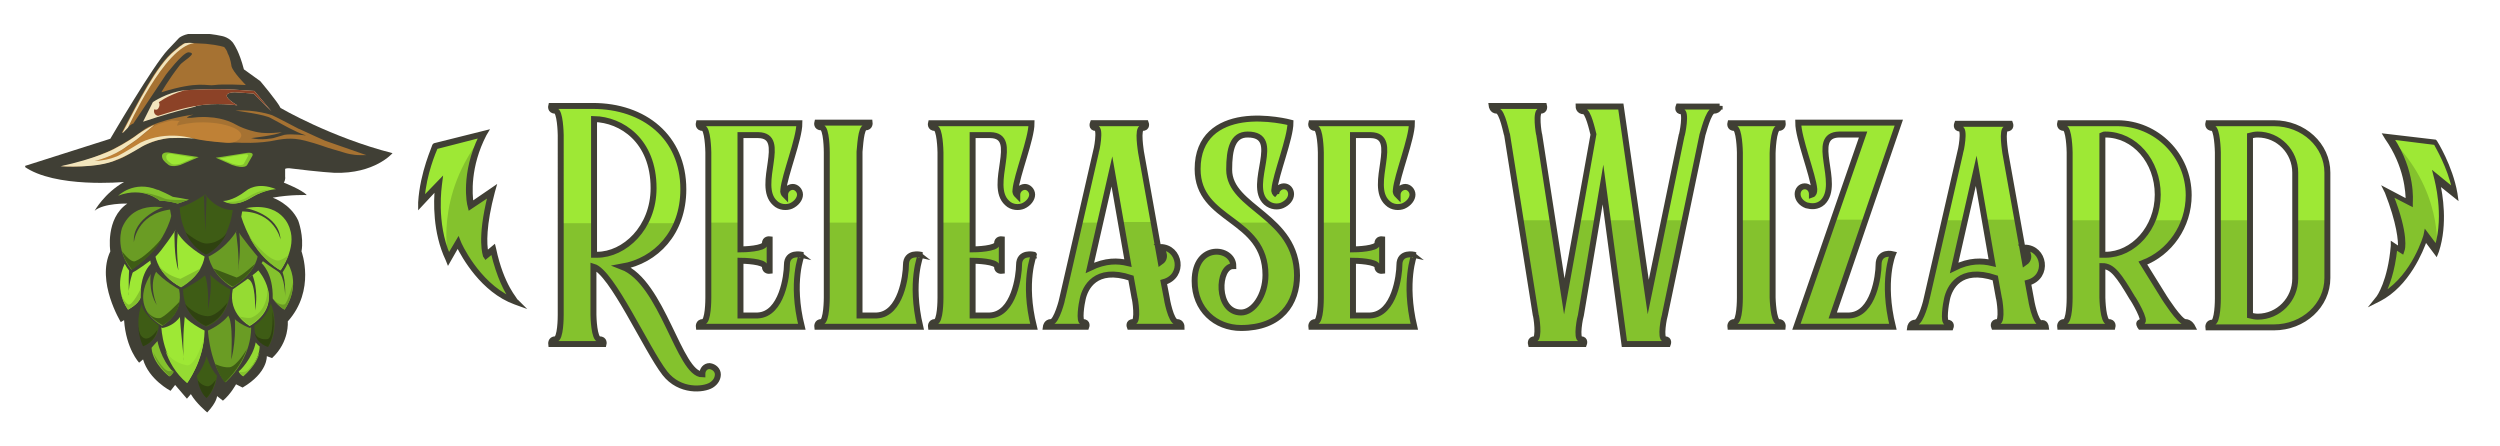 <?xml version="1.0" encoding="utf-8"?>
<!-- Generator: Adobe Illustrator 25.1.0, SVG Export Plug-In . SVG Version: 6.00 Build 0)  -->
<svg version="1.1" id="Layer_1" xmlns="http://www.w3.org/2000/svg" xmlns:xlink="http://www.w3.org/1999/xlink" x="0px" y="0px"
	 viewBox="0 0 420 75" style="enable-background:new 0 0 420 75;" xml:space="preserve">
<style type="text/css">
	.st0{fill:#403F35;}
	.st1{fill:#84C22D;}
	.st2{fill:#95DB33;}
	.st3{fill:#6A9C24;}
	.st4{fill:#BF8136;}
	.st5{fill:#3E5C15;}
	.st6{fill:#9EE835;}
	.st7{fill:#2F4210;}
	.st8{fill:#A67232;}
	.st9{fill:#F2E5BD;}
	.st10{fill:#8C4227;}
	.st11{fill:#403F35;stroke:#403F35;stroke-width:0.5;stroke-miterlimit:10;}
	.st12{fill:none;stroke:#403F35;stroke-miterlimit:10;}
</style>
<symbol  id="rw-logo" viewBox="-28.1 -29 56.1 57.9">
	<path class="st0" d="M-15.1,12.9c0,0,6.6,11.3,8.8,13.6l1.7,1.8c0,0,0.8,0.7,2.4,0.7c0,0,1.8,0.1,4.1-0.4c0,0,1.3-0.2,1.9-1.3
		c0,0,0.8-1.1,1.5-3.8l2.5-1.8c0,0,2.7-3.2,3.1-4.1c0,0,7.7-4.5,17.1-6.9c0,0-2.7-3.2-8.9-3c0,0-2.1,0.1-6.9,0.7c0,0-0.5,0-0.6-0.1
		l0-1.2c0,0,0.1-0.4-0.2-0.9c0,0,2.8-1.1,3.5-1.9c0,0-2.5,0.1-5.2-0.4c0,0,2.7-0.9,3.9-3.5c0,0,0.9-2.4,0.5-4.7
		c0,0,2.2-5.9-2.1-10.7c0,0,0.3-3.1-2.4-5.6l-0.8,0.3c0,0,0.2-2.5-3.7-4.8l-1,0.5c0,0-0.8-1.5-2-2.5l-0.9,0.7c0,0,0-0.9-1.5-2.5
		c0,0-1.7,1.4-2.5,2.8l-0.6-0.7c0,0-1.1,1.3-1.8,2.1l-0.7-0.9c0,0-3.3,1.7-4.2,4.8l-0.6-0.5c0,0-2,2.1-2.3,6.5l-0.5-0.3
		c0,0-3.8,6.2-1.6,10.8c0,0-0.8,5,2.6,7.3c0,0-3.6,0.1-5-1.1c0,0,1.5,2.7,4.5,4.4c0,0-10.6-1-15.3,2.4"/>
	<path class="st0" d="M-14.1,14.5"/>
	<path class="st1" d="M-3.1,3.6l-1.7-0.6c0,0-1.7,0.5-2.7,0.4c0,0-2.5,2.3-6.4,0.8c0,0,2.4,2.4,6,0.9c0,0,0.1,0,0.1,0
		C-4.1,3.5-7.2,4.4-3.1,3.6z"/>
	<path class="st2" d="M2.1,3.4c0,0,1.4-0.1,3.6,1.6c0,0,1.6,1.4,4.5,0.2c0,0-1.8-0.1-3.6-1.2C6.5,4,4.1,2.2,2.1,3.4z"/>
	<path class="st3" d="M-6,2.2c0,0-5.4,1.7-7.3-2.9c0,0-1.2-3.1,1.4-6.4c0,0,2.7,1.9,3.8,3.5c0,0,1.8,2.5,2.3,4.7L-6,2.2z"/>
	<path class="st4" d="M-4.6,2.3"/>
	<path class="st5" d="M3.6,2c0,0-2.4-0.1-4.2,2.4c0,0-2.1-1.5-3.9-2c0,0,0-5,4.1-7.1C-0.5-4.8,2.8-3.6,3.6,2z"/>
	<path class="st2" d="M5.1,2.2L4.9,1c0,0,1.5-5.6,6-8.2c0,0,2.5,3.4,1.4,6.4C12.3-0.8,11.2,3.6,5.1,2.2z"/>
	<path class="st1" d="M12-6.1c0,0-0.6-1.3-1-1.6c0,0-2.3,1.5-2.8,1.9L8-6.1c0,0,1.8-1.5,1.7-5.4c0,0,0.8-1.1,1.8-1.7
		C11.5-13.2,14.1-9.8,12-6.1z"/>
	<path class="st3" d="M7.4-5.1c0,0-2.7,3.2-3.1,4.1c0,0-1.5-2.7-4.4-4.1c0,0,0.4-2.7,3.6-4.7C3.6-9.7,6.7-8.1,7.4-5.1z"/>
	<path class="st6" d="M-0.7-5.1c0,0-3.2,1.7-4.4,4.1c0,0-2.2-3.3-3.1-4.1c0,0,0.4-2.8,3.8-4.6C-4.4-9.8-1.2-8.2-0.7-5.1z"/>
	<path class="st2" d="M7.5-7.2c0,0,4.4-5-1.3-8.5c0,0-3.4,1.8-2.6,5.6C3.6-10.1,7.1-7.7,7.5-7.2z"/>
	<path class="st5" d="M3.2-10.1c0,0,0.1-4.2-3.6-5.7c0,0-3.5,1.2-3.6,5.7c0,0,3,1.5,3.8,2.6C-0.3-7.4,0.9-8.9,3.2-10.1z"/>
	<path class="st3" d="M-8.4-7.1c0,0-4.5-5.1,1.2-8.6c0,0,3.4,1.9,2.6,5.6C-4.6-10.1-7-8.8-8.4-7.1z"/>
	<path class="st6" d="M-9-5.7c0,0-2.2-1.7-2.9-1.9c0,0-0.6,0.6-1,1.4c0,0-1.9-3.5,0.5-7c0,0,1.6,0.8,1.9,1.8c0,0-0.2,3.4,1.6,5.2
		L-9-5.7z"/>
	<path class="st5" d="M-7.7-15.6c0,0,0-2.3-2.3-3.1c0,0-1.6,2.9-0.3,6.4C-10.3-12.4-10.3-13.7-7.7-15.6z"/>
	<path class="st1" d="M-7.9-18c0,0,0.5-2.8,2.4-4.7c0,0-0.2-0.5-0.6-0.7c0,0-2.5,1.9-2.7,4.3c0,0.1,0,0.1,0.1,0.2L-7.9-18z"/>
	<path class="st6" d="M-0.7-16.4c0,0-2.9,1.4-3.4,2.7c0,0-0.7-1.8-3-2.3c0,0-0.1,0-0.2,0.1c0,0,0.1-5.1,4-8.5
		C-3.4-24.3-0.8-21.2-0.7-16.4z"/>
	<path class="st3" d="M-0.2-16.4c0,0,2.4,1,3.4,2.7c0,0,0.4-1.3,3-2.3l0.2,0.1c0,0,0.3-4.5-3.9-8.4C2.5-24.3,0.3-22.1-0.2-16.4z"/>
	<path class="st5" d="M6.9-15.6C6.9-15.6,6.9-15.6,6.9-15.6c0.4,0.2,2.2,1.6,2.5,3.4c0,0,1.5-3.4-0.3-6.6
		C9.1-18.8,6.8-18.2,6.9-15.6z"/>
	<path class="st2" d="M7.1-18.2c0,0,0.4-0.5,0.6-0.6c0,0,0.2-2.2-2.6-4.5c0,0-0.5,0.3-0.6,0.7C4.6-22.7,6.7-20.5,7.1-18.2z"/>
	<path class="st5" d="M-1.9-23.3c0,0,1.1,1.3,1.5,3c0,0,0.5-1.8,1.6-3c0,0-0.2-2-1.5-3.3C-0.4-26.6-1.5-25.8-1.9-23.3z"/>
	<path class="st1" d="M-1.3-6.9c-1.1-1.9-3-2.9-3-2.9c-2,1.1-3,2.5-3.5,3.5c0,0,0.8-1.5,3.4-2.2L-1.3-6.9z"/>
	<path class="st5" d="M0.6-6.9C1.2-7.8,2-8.8,3.6-9.7c0,0,2.3,1.2,3.4,3.5c0,0-1.9-1.8-2.8-2.1L0.6-6.9z"/>
	<path class="st5" d="M-11.3-5.8c-0.7-0.3-2,1.5-2,1.5c0.2-0.9,0.7-1.8,1.5-2.8c0,0,2.7,1.9,3.8,3.5c0,0,0.5,0.7,1,1.6
		C-7-2.1-9.4-5-11.3-5.8z"/>
	<path class="st7" d="M-0.3-3.1c2,0.1,3,1.6,3,1.6C1.4-4.1-0.5-4.8-0.5-4.8C-2.1-3.9-3-2.7-3.6-1.4C-3.6-1.4-1.5-3.2-0.3-3.1z"/>
	<path class="st1" d="M10.5-5.7C8.9-5.7,6.1-2,6.1-2c0.9-1.8,2.5-3.9,4.8-5.2c0,0,0.7,1,1.2,2.3C12.1-4.9,11.1-5.7,10.5-5.7z"/>
	<path class="st1" d="M-10.4-9.9c-0.1-0.9-0.1-1.5-0.1-1.5c-0.4-1-1.9-1.8-1.9-1.8c-0.5,0.7-0.8,1.5-1,2.2c0,0,0.4-1,1-1.4
		C-11.8-12.8-10.4-9.9-10.4-9.9z"/>
	<path class="st5" d="M-7.6-14.5c-1.2-0.1-1.9,1.1-1.9,1.1c0.4-0.8,1.2-1.5,2.4-2.2c0,0,2.3,1.2,2.6,3.7C-4.5-12-6.9-14.5-7.6-14.5z
		"/>
	<path class="st7" d="M-0.3-14.2c1.4-0.1,3.1,2.1,3.1,2.1c-0.4-1.3-1.3-2.8-3.3-3.6c0,0-2.2,0.8-3.2,3.4
		C-3.7-12.4-2.1-14.1-0.3-14.2z"/>
	<path class="st1" d="M6.5-14.4c2.6,1.1,2.4,4.5,2.4,4.5c0.5-1.7,0.2-3.9-2.7-5.7c0,0-0.9,0.5-1.6,1.4C4.6-14.3,6.1-14.6,6.5-14.4z"
		/>
	<path class="st3" d="M11.5-12.4c-0.8-0.2-1.7,0.7-1.7,0.7c0.3-0.3,0.9-1.1,1.7-1.5c0,0,1.3,1.7,1.3,4.1C12.8-9.1,12-12.2,11.5-12.4
		z"/>
	<path class="st5" d="M3.1-22c-1-0.1-2.2,0.5-2.2,0.5c0.7-2,1.5-2.8,1.5-2.8c1.9,1.8,2.9,3.7,3.4,5.2C5.8-19.2,4.2-21.9,3.1-22z"/>
	<path class="st7" d="M8.9-17.7c-1.6-0.2-2,1-2,1c0.4-1.8,2.1-2.2,2.1-2.2c1.2,2.1,0.9,4.4,0.6,5.6C9.7-13.2,9.9-17.5,8.9-17.7z"/>
	<path class="st2" d="M-3.4-21.7c1.3-0.2,2.6,4.1,2.6,4.1c-0.5-4.1-2.6-6.8-2.6-6.8c-1.8,1.5-2.8,3.4-3.3,5
		C-6.7-19.4-6-21.2-3.4-21.7z"/>
	<path class="st7" d="M-9.8-17.6c-1.4,0.4-1,3.3-1,3.3c-0.3-2.6,0.7-4.5,0.7-4.5c1.6,0.6,2.1,1.9,2.2,2.6
		C-7.8-16.2-8.9-17.8-9.8-17.6z"/>
	<path class="st3" d="M-6.1-22.6c-1,0-2.4,2.8-2.4,2.8C-8-21.8-6-23.4-6-23.4c0.4,0.3,0.6,0.7,0.6,0.7c-0.1,0.1-0.1,0.1-0.2,0.2
		C-5.6-22.5-5.6-22.6-6.1-22.6z"/>
	<path class="st1" d="M5.3-22.7c1.2,0.1,2.4,3,2.4,3c-0.2-0.9-0.8-2.2-2.5-3.7c0,0-0.5,0.3-0.6,0.7C4.6-22.7,4.6-22.8,5.3-22.7z"/>
	<path class="st7" d="M-0.3-24.9c0.6-0.1,1.3,1,1.3,1c-0.2-0.7-0.5-1.9-1.4-2.8c0,0-1,0.7-1.4,2.9C-1.9-23.8-1.3-24.8-0.3-24.9z"/>
	<path class="st1" d="M5.9,4C4.3,3,2.4,3.3,2.4,3.3C4.4,2.4,6.5,4,6.5,4c1,0.6,2.1,0.9,2.7,1.1C9.3,5.1,8,5.3,5.9,4z"/>
	<path class="st3" d="M-6.9,3.8c-2.7,1.2-4.9,0.9-4.9,0.9C-9.2,5-7.5,3.4-7.5,3.4c1,0.1,2.7-0.4,2.7-0.4l1.7,0.6
		C-3.1,3.6-6,3.4-6.9,3.8z"/>
	<path class="st0" d="M-0.8,4.2c0.1,0.1,0.2,0.1,0.2,0.1C-0.5,4.2-0.5,4.1-0.4,4l-0.2-5.3L-0.8,4.2z"/>
	<path class="st0" d="M4.1-1.4c0,0,0.6-3.9,0.3-5.9c0,0,0.5,3.2,0.2,5.9l-0.3,1L4.1-1.4z"/>
	<path class="st0" d="M-5.3-1.4c0,0-0.1-3.8,0.6-5.8c0,0-0.4,3.4-0.1,5.6l-0.2,1L-5.3-1.4z"/>
	<path class="st0" d="M4.9,1.8L4.8,2.6l0.8-0.3c0,0,5.1-0.9,5.3-4.8C10.9-2.5,10,1.8,4.9,1.8z"/>
	<path class="st0" d="M-5.9,2.1l0,0.9l-0.8-0.4c0,0-5.1-1.7-4.8-5.5C-11.5-3-11.2,1.4-5.9,2.1z"/>
	<path class="st0" d="M-8.1-7.4l-0.4,0.8l-0.4-0.9c0,0-0.5-2.8,0.9-5C-8-12.5-9.3-9.6-8.1-7.4z"/>
	<path class="st0" d="M-0.8-7.6l0.5,0.5l0.4-0.5c0,0,0.5-1.7-0.3-5.7C-0.2-13.3,0.1-9.4-0.8-7.6z"/>
	<path class="st0" d="M5.8-8.5l0.8,0.6c0,0,1-2.3,0.4-5.4C7-13.3,7.2-8.6,5.8-8.5z"/>
	<path class="st0" d="M-12.2-6.8l0.4-0.6l0.2,0.1c0,0-0.7-1.7-0.7-3.7C-12.2-11-12.4-9.4-12.2-6.8z"/>
	<path class="st0" d="M10.5-7.3l0.4-0.2l0.2,0.2c0,0,0.6-0.9,0.5-3.9C11.6-11.2,11.6-8.2,10.5-7.3z"/>
	<path class="st0" d="M-4.5-14l0.4,0.5l0.4-0.6c0,0-0.4-2.8-0.2-6.9C-3.8-20.9-4.4-16.1-4.5-14z"/>
	<path class="st0" d="M2.8-14l0.5,0.6l0.6-0.9c0,0,0.3-3.1-0.5-6.5C3.3-20.8,3.8-14.9,2.8-14z"/>
	<g>
		<path class="st1" d="M1,10l4.5,0.7c0,0,1.4,0.3,1.1-0.4L5.8,8.9c0,0-0.3-0.7-2.3,0L1,10z"/>
		<path class="st6" d="M1.6,9.9l3.5,0.6c0,0,1.1,0.2,0.8-0.3L5.3,9.1c0,0-0.2-0.5-1.8,0L1.6,9.9z"/>
	</g>
	<g>
		<path class="st1" d="M-1.6,10.1l-4.6,0.7c0,0-1.4,0.2-0.9-1c0,0,0.2-0.4,0.9-0.9c0,0,0.5-0.4,1.8,0L-1.6,10.1z"/>
		<path class="st6" d="M-2.3,10l-3.5,0.6c0,0-1,0.2-0.7-0.8c0,0,0.1-0.3,0.7-0.7c0,0,0.3-0.3,1.4,0L-2.3,10z"/>
	</g>
	<path class="st8" d="M-22.6,8.7c0,0,6.4-0.5,10.1,1.7c0,0,3.7,2.8,7.7,2.7c0,0,2,0,3.1-0.2c0,0,1.8-0.5,6.2-0.6
		c0,0,3.1-0.2,5.8,0.4c0,0,1.8,0.4,3.4,0.1c0,0,1.1-0.1,4.5-1.3l2.7-0.8c0,0,1-0.3,2.1-0.3l1,0l-6.3,2.2c0,0-2.7,1.2-3.3,1.5
		s-0.7,0.3-0.7,0.3s-3.6,1.9-4.1,2.1c0,0-2.5,0.9-5.6,0.7c0,0,4.7-0.6,5.5-1.2l1.3-0.7c0,0,2.4-1.4,4-1.9c0,0-2.2,0.3-3.3,0.1
		L9.8,13c0,0-1.9-0.4-3.4,0c0,0,3.7,0.4,4.7,0.9c0,0-2.3-0.3-3.7,0c0,0-1.8,0.3-3.4,1.2c0,0-1.6,1-4.2,1.1c0,0-1,0.1-2.5-0.1
		c0,0-0.2,0-0.7,0c0,0,0,0.2,1,0.5c0,0-5.1-0.7-7.4-2.2l-1.8-1.3c0,0-2.9-1.9-4.7-2.5C-16.2,10.6-19.7,9.1-22.6,8.7z"/>
	<path class="st4" d="M-17.4,9.5c0,0,2.3,0.5,4.8,2.1c0,0,1.9,1.3,2.9,2.2c0,0,0.6,0.6,1.4,1.1c0,0,0.8,0.4,2.6,0.8l1.2-0.1
		c0,0-0.3-0.1-0.4-0.7c0,0,0.1,0,0.4,0.1c0,0,1.6,0.4,3.2,0.4c0,0,2.7,0.1,4.7-0.7c0,0,1.6-0.5,1.5-1.4c0,0-0.3-1.2-2.5-1
		c0,0-4.1,0.3-5.3,0.8c0,0-1.4,0.2-3.4,0.2c0,0-3.2-0.3-4.6-1.5C-11,11.9-13.5,9.7-17.4,9.5z"/>
	<path class="st9" d="M-8.4,15c0,0-1.3-0.5-3-1.8c0,0-1.4-1-3.2-1.9c0,0-2.6-1.4-8.1-2.6c0,0,5.7-0.4,8.6,1c0,0,1.2,0.4,3.5,1.8
		c0,0,1.9,1.3,4.6,1.5c0,0,2.3,0.1,3.7-0.1c0,0-4.1,1.4-8.2-0.6c0,0-2.6-1.6-3.4-2c0,0-1.4-0.7-3.6-0.8c0,0,2.8,0.6,5,2.3
		c0,0,1.2,0.8,1.7,1.2C-10.7,13.1-9,14.5-8.4,15z"/>
	<path class="st9" d="M-10.1,15.5l1.5,3c0,0,2.2,1.5,4.8,1.8c0,0,4.2,0.3,7.6,0.1l3.1-0.2l2.6-3.1l-2.7,2.7l-2.9,0.2c0,0-3,0,0.4-2
		c0,0-3.4,0.5-6.3-0.1C-2,17.7-3.8,17.6-10.1,15.5z"/>
	<path class="st10" d="M-3.8,20.3c0,0,4.2,0.3,7.6,0.1l3.1-0.2l2.6-3.1l-2.7,2.7l-2.9,0.2c0,0-3,0,0.4-2c0,0-3.4,0.5-6.3-0.1
		c0,0-1.4-0.1-5.8-1.5c0,0-0.8,0.1-0.6,1c0,0,0.4-0.2,0.6,0.1c0,0,0.4,0.5,0.1,1C-7.7,18.4-6.7,19.4-3.8,20.3z"/>
	<path class="st8" d="M-2.7,25.7C-3.3,25-4.1,24.7-4.6,24c-1.7-2.2-2.7-4-2.7-4c5.8,1.8,6.9,0.9,8.1,1.1c1.3,0.2,4.8,0,4.8,0
		s-2,2-2.2,2.9c0,0-0.1,1.1-0.6,2c0,0,0,0.3-0.5,0.9c0,0-0.8,0.3-2.8,0.5l-1.9,0.1c0,0-0.7,0.1-1.3,0c0,0-0.2,0.1-1.7-1.2
		c-2.7-2.2-5.5-7.8-7.9-12.4c-0.3-0.6,1.2,1.3,1.7,1.3l5,7.5c0,0,2.5,3.3,3.4,3.4C-3.2,26.1-2.4,26.1-2.7,25.7z"/>
	<path class="st9" d="M-2.3,27.5c0,0-0.7,0.1-1.3,0c0,0-0.2,0.1-1.7-1.2c-2.7-2.2-5.5-7.8-7.9-12.4c-0.2-0.4,0.3,0.2,0.8,0.7
		C-12.4,14.6-6.8,27-2.3,27.5z"/>
</symbol>
<g>
	<g id="Left_Lightning_1_">
		<path class="st1" d="M81.3,22.5l-8.1,2c0,0-2.1,4.5-2.4,9.5l2.9-3c0,0-1.1,6.8,1.7,12.6l1.6-2.8c0,0,3.2,7.6,9.7,9.9
			c0,0-2.4-2.4-3.8-8.8l-1.2,1c0,0-1.2-2.6,0.9-10.7l-3.5,2.4C79.1,34.6,77.8,29.1,81.3,22.5z"/>
		<path class="st6" d="M81.3,22.5l-8.1,2c0,0-2.1,4.5-2.4,9.5l2.9-3c0,0-1.1,6.8,1.7,12.6C75.3,43.5,72.8,32.9,81.3,22.5z"/>
		<path class="st11" d="M87.6,51.3l-1.1-0.4c-5.5-2-8.7-7.8-9.6-9.6l-1.6,2.8l-0.2-0.5c-2.2-4.6-2-9.9-1.8-11.9l-2.8,3l0-0.7
			c0.3-5,2.4-9.5,2.4-9.6l0.1-0.1l8.8-2.2l-0.3,0.5c-2.8,5.4-2.4,10.1-2.2,11.5l3.8-2.6l-0.2,0.7c-1.5,5.6-1.4,8.9-1.1,10.2l1.2-1
			l0.1,0.4c1.3,6.2,3.7,8.6,3.7,8.7L87.6,51.3z M77,40.2l0.2,0.5c0,0.1,3,6.8,8.6,9.4c-0.8-1.1-2.1-3.5-3.1-7.7l-1.1,0.9L81.4,43
			c0-0.1-1.1-2.6,0.8-10.2L78.9,35l-0.1-0.4c-0.1-0.2-1.2-5.4,1.9-11.7l-7.4,1.9c-0.3,0.7-1.9,4.4-2.2,8.5l3-3.1L74,31
			c0,0.1-1,6.4,1.4,11.9L77,40.2z"/>
	</g>
	<g id="Right_Lightning_1_">
		<path class="st1" d="M401.3,23l7.8,0.9c0,0,2.5,4,3.4,8.6l-3.1-2.5c0,0,1.8,6.3,0,12l-1.8-2.4c0,0-2.1,7.5-7.9,10.4
			c0,0,1.9-2.6,2.5-8.7l1.2,0.8c0,0,0.8-2.6-2.2-9.9l3.6,1.9C404.8,34.1,405.3,28.7,401.3,23z"/>
		<path class="st6" d="M401.3,23l7.8,0.9c0,0,2.5,4,3.4,8.6l-3.1-2.5c0,0,1.8,6.3,0,12C409.4,42,410.5,31.7,401.3,23z"/>
		<path class="st11" d="M399.5,49.9c0,0,1.9-2.6,2.4-8.6l0-0.4l1.2,0.8c0.1-1.2-0.2-4.3-2.2-9.4l-0.3-0.6l3.8,2
			c0-1.3-0.2-5.8-3.5-10.5l-0.3-0.5l8.5,1l0.1,0.1c0,0,2.6,4.1,3.4,8.7l0.1,0.7l-3-2.4c0.4,1.8,1.3,6.8-0.2,11.4l-0.2,0.5l-1.8-2.4
			c-0.6,1.7-2.9,7.6-7.8,10.1l-1,0.5L399.5,49.9z M409.3,41.4c1.6-5.4-0.1-11.3-0.1-11.4l-0.2-0.8l3.2,2.6c-0.8-3.8-2.8-7.1-3.1-7.7
			l-7.2-0.9c3.7,5.6,3.2,10.6,3.2,10.8l0,0.4l-3.3-1.7c2.7,6.8,2,9.3,1.9,9.4l-0.1,0.3l-1.1-0.7c-0.4,4-1.4,6.4-2,7.6
			c5-3.1,6.9-9.7,6.9-9.8l0.1-0.5L409.3,41.4z"/>
	</g>
	<g id="Wizard_4_">
		<g id="Base_3_">
			<path class="st6" d="M288.9,17.8c0,0-0.1,0.8-1,0.8s-1.8,3.9-1.9,4.1l-6.3,30.2c-0.1,0.2-0.9,4.1,0,4.1c0.8,0,0.5,0.8,0.5,0.8
				h-7.3L269.3,31l-3.7,21.9c-0.1,0.2-0.9,4.1,0,4.1c0.8,0,0.5,0.8,0.5,0.8h-8.9c0,0-0.2-0.8,0.6-0.8c0.9,0,0.3-4,0.2-4.1l-4.8-30.2
				c-0.1-0.1-0.8-4.1-1.7-4.1c-0.8,0-0.9-0.8-0.9-0.8h8.8c0,0,0.2,0.8-0.6,0.8c-0.9,0-0.3,3.9-0.2,4.1l4.2,27.1
				c0,0,4.9-27.1,4.9-27.2c-0.2-0.8-0.9-3.9-1.6-3.9c-0.9,0-0.9-0.8-0.9-0.8h7.1l4.6,32l5.6-27.1c0.1-0.1,0.9-4.1,0-4.1
				c-0.8,0-0.5-0.8-0.5-0.8H288.9z"/>
			<path class="st6" d="M299.5,54.9h-8.8c0,0-0.1-0.8,0.7-0.8c0.9,0,0.9-3.9,0.9-4.1V25.6c0-0.2-0.1-4.1-0.9-4.1
				c-0.9,0-0.7-0.8-0.7-0.8h8.8c0,0,0.1,0.8-0.7,0.8c-0.9,0-1,4.2-1,4.2V50c0,0,0.1,4.1,1,4.1C299.6,54.1,299.5,54.9,299.5,54.9z"/>
			<path class="st6" d="M318,42.7c0,0-1.9,4.5,0,12.2h-16.2l11.2-32.3H309c-5.2,0.1,0.4,8.3-2.8,11.4c-0.9,0.8-1.9,0.7-2.7,0.5
				c-0.8-0.3-1.5-1-1.5-1.9c0-0.7,0.5-1.3,1.2-1.3s1.2,0.6,1.2,1.3v0.1c0.3-0.1,0.4-0.4,0.4-0.9c-0.2-2.4-2.7-8.6-2.7-11.2H319
				L307.9,53h2.8c4.1-0.2,4.9-6.8,4.9-8.5C315.6,42.1,318,42.7,318,42.7z"/>
			<path class="st6" d="M343.7,54.9H335c0,0-0.3-0.8,0.6-0.8c0.9,0,0.3-3.9,0.2-4.1l-0.6-3.3c-6-2-7.7,1.7-8.1,3.5
				c-0.2,0.8-0.7,4,0,4c0.9,0,0.6,0.8,0.6,0.8h-6.8c0,0,0.1-0.8,0.9-0.8c0.9,0,1.9-3.9,1.9-4.1l5.6-24.4c0.1-0.2,0.9-4.1,0-4.1
				c-0.8,0-0.5-0.8-0.5-0.8h8.9c0,0,0.3,0.8-0.6,0.8c-0.9,0-0.2,4-0.2,4.1l3.3,18.4c1.3-0.9-0.1-2.5-0.1-2.5c3.4,0,4.2,4.9,0.6,5.9
				l0.5,2.7c0,0.1,0.7,4.1,1.7,4.1C343.6,54.1,343.7,54.9,343.7,54.9z M334.7,44.2L332,28.7L328.3,45
				C330.9,43.7,333,43.8,334.7,44.2z"/>
			<path class="st6" d="M368.3,54.9h-8.7c0,0-0.6-0.8,0.2-0.8c0.9,0-1.4-3.9-1.6-4.1c-2.2-3.7-3.3-5.3-5-5.3V50c0,0.2,0.1,4.1,1,4.1
				c0.9,0,0.7,0.8,0.7,0.8h-8.8c0,0-0.1-0.8,0.7-0.8c0.9,0,0.9-3.8,0.9-4.1V25.6c0-0.3-0.1-4.1-0.9-4.1c-0.9,0-0.7-0.8-0.7-0.8h9.6
				c6.6,0,12,5.4,12,12.1c0,5.2-3.2,9.7-7.7,11.4l3.6,5.8c0,0,2.6,4.1,3.5,4.1C367.9,54.1,368.3,54.9,368.3,54.9z M362.5,32.7
				c0-5.6-3.9-10.1-8.8-10.1c-0.2,0-0.3,0-0.5,0.1v20.1h0.5C358.4,42.8,362.5,38.3,362.5,32.7z"/>
			<path class="st6" d="M391,29v17.7c0,4.6-4,8.3-9,8.3h-11c0,0-0.1-0.8,0.7-0.8c0.9,0,0.9-3.9,0.9-4.1V25.6c0-0.2-0.1-4.1-0.9-4.1
				c-0.9,0-0.7-0.8-0.7-0.8h11C387,20.7,391,24.4,391,29z M385.6,29c0-3.5-2.8-6.4-6.3-6.4c-0.5,0-0.9,0.1-1.3,0.2v30.2
				c0.4,0.1,0.9,0.2,1.3,0.2c3.5,0,6.3-2.9,6.3-6.4V29z"/>
		</g>
		<g id="Lower_Color_3_">
			<path class="st1" d="M385.6,42.8v3.8c0,3.5-2.8,6.4-6.3,6.4c-0.5,0-0.9-0.1-1.3-0.2V42.8h-5.4V50c0,0.2-0.1,4.1-0.9,4.1
				c-0.9,0-0.7,0.8-0.7,0.8h11c5,0,9-3.7,9-8.3v-3.8H385.6z"/>
			<path class="st1" d="M367.1,54.1c-0.9,0-3.5-4.1-3.5-4.1l-3.6-5.8c0.9-0.4,1.8-0.8,2.6-1.4h-8.9h-0.5h-5.4V50
				c0,0.3-0.1,4.1-0.9,4.1c-0.9,0-0.7,0.8-0.7,0.8h8.8c0,0,0.1-0.8-0.7-0.8s-1-3.9-1-4.1v-5.3c1.7,0,2.8,1.7,5,5.3
				c0.2,0.2,2.5,4.1,1.6,4.1c-0.8,0-0.2,0.8-0.2,0.8h8.7C368.3,54.9,367.9,54.1,367.1,54.1z"/>
			<path class="st1" d="M342.8,54.1c-0.9,0-1.7-4-1.7-4.1l-0.5-2.7c2.3-0.7,2.8-3,1.8-4.5h-1.9c0,0.4-0.1,0.8-0.5,1.1l-0.2-1.1h-5.4
				l0.2,1.3c-1.8-0.3-3.8-0.5-6.5,0.9l0.5-2.2h-3.4l-1.7,7.2c-0.1,0.2-1,4.1-1.9,4.1c-0.8,0-0.9,0.8-0.9,0.8h6.8
				c0,0,0.3-0.8-0.6-0.8c-0.7,0-0.2-3.1,0-4c0.4-1.8,2.1-5.5,8.1-3.5l0.6,3.3c0.1,0.2,0.6,4.1-0.2,4.1c-0.9,0-0.6,0.8-0.6,0.8h8.7
				C343.7,54.9,343.6,54.1,342.8,54.1z"/>
			<path class="st1" d="M318,42.8h-1.6c-0.5,0.2-0.9,0.7-0.9,1.6c0,1.7-0.8,8.4-4.9,8.5h-2.8l3.5-10.1H306l-4.2,12.1H318
				C316.3,47.9,317.7,43.5,318,42.8z"/>
			<path class="st1" d="M298.7,54.1c-0.9,0-1-4.1-1-4.1v-7.2h-5.4V50c0,0.2-0.1,4.1-0.9,4.1c-0.9,0-0.7,0.8-0.7,0.8h8.8
				C299.5,54.9,299.6,54.1,298.7,54.1z"/>
			<g>
				<path class="st1" d="M265.6,57c-0.9,0-0.1-3.9,0-4.1l1.7-10.1h-3.2c-0.7,4-1.2,6.9-1.2,6.9l-1.1-6.9h-5.4l1.6,10.1
					c0.1,0.1,0.7,4.1-0.2,4.1c-0.8,0-0.6,0.8-0.6,0.8h8.9C266.2,57.8,266.4,57,265.6,57z"/>
				<path class="st1" d="M279.8,57c-0.9,0-0.1-3.9,0-4.1l2.1-10.1h-3.4l-1.4,6.9l-1-6.9h-5l2.1,15h7.3C280.3,57.8,280.6,57,279.8,57
					z"/>
			</g>
		</g>
		<g id="Half_Color_3_">
			<g>
				<path class="st1" d="M279.8,57c-0.9,0-0.1-3.9,0-4.1l3.3-15.9h-3.4L277,49.8L275.2,37h-5l2.9,20.8h7.3
					C280.3,57.8,280.6,57,279.8,57z"/>
				<path class="st1" d="M265.6,57c-0.9,0-0.1-3.9,0-4.1l2.7-15.9h-3.1c-1.2,6.5-2.3,12.8-2.3,12.8l-2-12.8h-5.4l2.5,15.9
					c0.1,0.1,0.7,4.1-0.2,4.1c-0.8,0-0.6,0.8-0.6,0.8h8.9C266.2,57.8,266.4,57,265.6,57z"/>
			</g>
			<path class="st1" d="M298.7,54.1c-0.9,0-1-4.1-1-4.1V37h-5.4v13c0,0.2-0.1,4.1-0.9,4.1c-0.9,0-0.7,0.8-0.7,0.8h8.8
				C299.5,54.9,299.6,54.1,298.7,54.1z"/>
			<path class="st1" d="M315.6,44.4c0,1.7-0.8,8.4-4.9,8.5h-2.8l5.5-16H308l-6.2,17.9H318c-1.9-7.7,0-12.2,0-12.2
				S315.6,42.1,315.6,44.4z"/>
			<path class="st1" d="M385.6,37v9.7c0,3.5-2.8,6.4-6.3,6.4c-0.5,0-0.9-0.1-1.3-0.2V37h-5.4v13c0,0.2-0.1,4.1-0.9,4.1
				c-0.9,0-0.7,0.8-0.7,0.8h11c5,0,9-3.7,9-8.3V37H385.6z"/>
			<path class="st1" d="M342.8,54.1c-0.9,0-1.7-4-1.7-4.1l-0.5-2.7c3.5-1,2.7-5.9-0.6-5.9c0,0,1.3,1.5,0.1,2.5l-1.2-7h-5.4l1.3,7.2
				c-1.8-0.3-3.8-0.5-6.5,0.9l1.8-8h-3.4l-3,13c-0.1,0.2-1,4.1-1.9,4.1c-0.8,0-0.9,0.8-0.9,0.8h6.8c0,0,0.3-0.8-0.6-0.8
				c-0.7,0-0.2-3.1,0-4c0.4-1.8,2.1-5.5,8.1-3.5l0.6,3.3c0.1,0.2,0.6,4.1-0.2,4.1c-0.9,0-0.6,0.8-0.6,0.8h8.7
				C343.7,54.9,343.6,54.1,342.8,54.1z"/>
			<path class="st1" d="M367.1,54.1c-0.9,0-3.5-4.1-3.5-4.1l-3.6-5.8c3.3-1.3,5.8-3.9,7-7.2h-5.4c-1.4,3.5-4.5,5.8-7.9,5.8h-0.5V37
				h-5.4v13c0,0.3-0.1,4.1-0.9,4.1c-0.9,0-0.7,0.8-0.7,0.8h8.8c0,0,0.1-0.8-0.7-0.8s-1-3.9-1-4.1v-5.3c1.7,0,2.8,1.7,5,5.3
				c0.2,0.2,2.5,4.1,1.6,4.1c-0.8,0-0.2,0.8-0.2,0.8h8.7C368.3,54.9,367.9,54.1,367.1,54.1z"/>
		</g>
		<g id="Outline_3_">
			<path class="st12" d="M288.9,17.8c0,0-0.1,0.8-1,0.8s-1.8,3.9-1.9,4.1l-6.3,30.2c-0.1,0.2-0.9,4.1,0,4.1c0.8,0,0.5,0.8,0.5,0.8
				h-7.3L269.3,31l-3.7,21.9c-0.1,0.2-0.9,4.1,0,4.1c0.8,0,0.5,0.8,0.5,0.8h-8.9c0,0-0.2-0.8,0.6-0.8c0.9,0,0.3-4,0.2-4.1l-4.8-30.2
				c-0.1-0.1-0.8-4.1-1.7-4.1c-0.8,0-0.9-0.8-0.9-0.8h8.8c0,0,0.2,0.8-0.6,0.8c-0.9,0-0.3,3.9-0.2,4.1l4.2,27.1
				c0,0,4.9-27.1,4.9-27.2c-0.2-0.8-0.9-3.9-1.6-3.9c-0.9,0-0.9-0.8-0.9-0.8h7.1l4.6,32l5.6-27.1c0.1-0.1,0.9-4.1,0-4.1
				c-0.8,0-0.5-0.8-0.5-0.8H288.9z"/>
			<path class="st12" d="M299.5,54.9h-8.8c0,0-0.1-0.8,0.7-0.8c0.9,0,0.9-3.9,0.9-4.1V25.6c0-0.2-0.1-4.1-0.9-4.1
				c-0.9,0-0.7-0.8-0.7-0.8h8.8c0,0,0.1,0.8-0.7,0.8c-0.9,0-1,4.2-1,4.2V50c0,0,0.1,4.1,1,4.1C299.6,54.1,299.5,54.9,299.5,54.9z"/>
			<path class="st12" d="M318,42.7c0,0-1.9,4.5,0,12.2h-16.2l11.2-32.3H309c-5.2,0.1,0.4,8.3-2.8,11.4c-0.9,0.8-1.9,0.7-2.7,0.5
				c-0.8-0.3-1.5-1-1.5-1.9c0-0.7,0.5-1.3,1.2-1.3s1.2,0.6,1.2,1.3v0.1c0.3-0.1,0.4-0.4,0.4-0.9c-0.2-2.4-2.7-8.6-2.7-11.2H319
				L307.9,53h2.8c4.1-0.2,4.9-6.8,4.9-8.5C315.6,42.1,318,42.7,318,42.7z"/>
			<path class="st12" d="M343.7,54.9H335c0,0-0.3-0.8,0.6-0.8c0.9,0,0.3-3.9,0.2-4.1l-0.6-3.3c-6-2-7.7,1.7-8.1,3.5
				c-0.2,0.8-0.7,4,0,4c0.9,0,0.6,0.8,0.6,0.8h-6.8c0,0,0.1-0.8,0.9-0.8c0.9,0,1.9-3.9,1.9-4.1l5.6-24.4c0.1-0.2,0.9-4.1,0-4.1
				c-0.8,0-0.5-0.8-0.5-0.8h8.9c0,0,0.3,0.8-0.6,0.8c-0.9,0-0.2,4-0.2,4.1l3.3,18.4c1.3-0.9-0.1-2.5-0.1-2.5c3.4,0,4.2,4.9,0.6,5.9
				l0.5,2.7c0,0.1,0.7,4.1,1.7,4.1C343.6,54.1,343.7,54.9,343.7,54.9z M334.7,44.2L332,28.7L328.3,45
				C330.9,43.7,333,43.8,334.7,44.2z"/>
			<path class="st12" d="M368.3,54.9h-8.7c0,0-0.6-0.8,0.2-0.8c0.9,0-1.4-3.9-1.6-4.1c-2.2-3.7-3.3-5.3-5-5.3V50
				c0,0.2,0.1,4.1,1,4.1c0.9,0,0.7,0.8,0.7,0.8h-8.8c0,0-0.1-0.8,0.7-0.8c0.9,0,0.9-3.8,0.9-4.1V25.6c0-0.3-0.1-4.1-0.9-4.1
				c-0.9,0-0.7-0.8-0.7-0.8h9.6c6.6,0,12,5.4,12,12.1c0,5.2-3.2,9.7-7.7,11.4l3.6,5.8c0,0,2.6,4.1,3.5,4.1
				C367.9,54.1,368.3,54.9,368.3,54.9z M362.5,32.7c0-5.6-3.9-10.1-8.8-10.1c-0.2,0-0.3,0-0.5,0.1v20.1h0.5
				C358.4,42.8,362.5,38.3,362.5,32.7z"/>
			<path class="st12" d="M391,29v17.7c0,4.6-4,8.3-9,8.3h-11c0,0-0.1-0.8,0.7-0.8c0.9,0,0.9-3.9,0.9-4.1V25.6c0-0.2-0.1-4.1-0.9-4.1
				c-0.9,0-0.7-0.8-0.7-0.8h11C387,20.7,391,24.4,391,29z M385.6,29c0-3.5-2.8-6.4-6.3-6.4c-0.5,0-0.9,0.1-1.3,0.2v30.2
				c0.4,0.1,0.9,0.2,1.3,0.2c3.5,0,6.3-2.9,6.3-6.4V29z"/>
		</g>
	</g>
	<g id="Release_3_">
		<g id="Base_2_">
			<path class="st6" d="M120.6,62.9c0,0.6-0.3,1.3-1.1,1.8c-1.3,0.8-5.3,1.2-7.8-2c-3.1-4-8.9-17-12-17.9v8.1c0,0.3,0.1,4.1,1,4.1
				c0.9,0,0.7,0.8,0.7,0.8h-8.8c0,0-0.1-0.8,0.7-0.8c0.9,0,0.9-3.8,0.9-4.1V22.7c0-0.3-0.1-4.1-0.9-4.1c-0.9,0-0.7-0.8-0.7-0.8h7
				c8.6,0,15.2,5.2,15.2,14c0,7.3-4.6,12-10.3,13c6.8,2.6,9.6,18.1,13.5,18.1v-0.1c0-0.7,0.5-1.3,1.2-1.3
				C120,61.6,120.6,62.2,120.6,62.9z M109.8,31.6c0-8-5.4-11.5-10-11.6v22.8h0.5C104.9,42.8,109.8,38.3,109.8,31.6z"/>
			<path class="st6" d="M134.7,54.9h-17.3c0,0-0.1-0.8,0.7-0.8c0.9,0,0.9-3.8,0.9-4.1V25.6c0-0.3-0.1-4.1-0.9-4.1
				c-0.9,0-0.7-0.8-0.7-0.8h16.9c0,2.6-2.5,8.8-2.7,11.2c-0.1,0.4,0.1,0.7,0.3,0.9v-0.1c0-0.7,0.6-1.3,1.3-1.3
				c0.6,0,1.2,0.6,1.2,1.3c0,0.7-0.6,1.5-1.5,1.9c-0.7,0.3-1.9,0.3-2.7-0.5c-3.3-3,2.3-11.3-2.8-11.4h-3v19.2c0.5,0,4.1-0.1,4.1-1
				c0-0.8,0.8-0.7,0.8-0.7v5.3c0,0-0.8,0.1-0.8-0.7c0-0.9-3.6-1-4.1-1V53h2.9c4.1-0.2,4.9-6.8,4.9-8.5c0-2.3,2.5-1.7,2.5-1.7
				S132.8,47.3,134.7,54.9z"/>
			<path class="st6" d="M154.6,54.9h-17.3c0,0-0.1-0.8,0.7-0.8c0.9,0,0.9-4.1,0.9-4.1V25.6c0,0,0-4.2-0.9-4.2
				c-0.9,0-0.7-0.8-0.7-0.8h8.8c0,0,0.1,0.8-0.7,0.8s-0.9,3.4-1,4.1V53h2.9c4.1-0.2,4.9-6.8,4.9-8.5c0-2.3,2.5-1.7,2.5-1.7
				S152.8,47.3,154.6,54.9z"/>
			<path class="st6" d="M173.7,54.9h-17.3c0,0-0.1-0.8,0.7-0.8c0.9,0,0.9-3.8,0.9-4.1V25.6c0-0.3-0.1-4.1-0.9-4.1
				c-0.9,0-0.7-0.8-0.7-0.8h16.9c0,2.6-2.5,8.8-2.7,11.2c-0.1,0.4,0.1,0.7,0.3,0.9v-0.1c0-0.7,0.6-1.3,1.3-1.3
				c0.6,0,1.2,0.6,1.2,1.3c0,0.7-0.6,1.5-1.5,1.9c-0.7,0.3-1.9,0.3-2.7-0.5c-3.3-3,2.3-11.3-2.8-11.4h-3v19.2c0.5,0,4.1-0.1,4.1-1
				c0-0.8,0.8-0.7,0.8-0.7v5.3c0,0-0.8,0.1-0.8-0.7c0-0.9-3.6-1-4.1-1V53h2.9c4.1-0.2,4.9-6.8,4.9-8.5c0-2.3,2.5-1.7,2.5-1.7
				S171.8,47.3,173.7,54.9z"/>
			<path class="st6" d="M198.5,54.9h-8.7c0,0-0.3-0.8,0.6-0.8c0.9,0,0.3-3.9,0.2-4.1l-0.6-3.3c-6-2-7.7,1.7-8.1,3.5
				c-0.2,0.8-0.7,3.9,0,3.9c0.9,0,0.6,0.8,0.6,0.8h-6.8c0,0,0.1-0.8,0.9-0.8c0.9,0,1.9-3.9,1.9-4.1l5.6-24.4c0.1-0.2,0.9-4.1,0-4.1
				c-0.8,0-0.5-0.8-0.5-0.8h8.9c0,0,0.3,0.8-0.6,0.8c-0.9,0-0.2,4-0.2,4.1l3.3,18.4c1.3-0.9-0.1-2.5-0.1-2.5c3.4,0,4.2,4.9,0.6,5.9
				L196,50c0,0.1,0.7,4.1,1.7,4.1C198.5,54.1,198.5,54.9,198.5,54.9z M189.5,44.2l-2.7-15.4L183.1,45
				C185.8,43.7,187.8,43.8,189.5,44.2z"/>
			<path class="st6" d="M217.9,46.3c0,4.6-2.7,8.8-9.4,8.8c-4.3,0-7.8-3.1-7.8-7.9c0-6.5,6.5-5.7,6.5-2.5c-2.7,0-3,7.8,1.3,7.8
				c2.1,0,4.1-2.9,4.1-6.3c0-9.7-11.4-8.9-11.4-17.8c0-5.5,3.6-7.7,7.5-8.3c4-0.6,8.1,0.5,8.1,0.5c0,2.6-2.5,8.8-2.7,11.2
				c-0.1,0.4,0.1,0.7,0.4,0.9c-0.1-0.1-0.1-0.1-0.1-0.1c0-0.7,0.6-1.3,1.3-1.3s1.2,0.6,1.2,1.3c0,0.8-0.6,1.5-1.5,1.9
				c-0.7,0.3-1.8,0.3-2.7-0.5c-3.3-3,3-11.4-3.1-11.4c-2.5,0-3.1,2.4-3.1,5.9C206.5,35,217.9,36.2,217.9,46.3z"/>
			<path class="st6" d="M237.6,54.9h-17.3c0,0-0.1-0.8,0.7-0.8c0.9,0,0.9-3.8,0.9-4.1V25.6c0-0.3-0.1-4.1-0.9-4.1
				c-0.9,0-0.7-0.8-0.7-0.8h16.9c0,2.6-2.5,8.8-2.7,11.2c-0.1,0.4,0.1,0.7,0.3,0.9v-0.1c0-0.7,0.6-1.3,1.3-1.3
				c0.6,0,1.2,0.6,1.2,1.3c0,0.7-0.6,1.5-1.5,1.9c-0.7,0.3-1.9,0.3-2.7-0.5c-3.3-3,2.3-11.3-2.8-11.4h-3v19.2c0.5,0,4.1-0.1,4.1-1
				c0-0.8,0.8-0.7,0.8-0.7v5.3c0,0-0.8,0.1-0.8-0.7c0-0.9-3.6-1-4.1-1V53h2.9c4.1-0.2,4.9-6.8,4.9-8.5c0-2.3,2.5-1.7,2.5-1.7
				S235.8,47.3,237.6,54.9z"/>
		</g>
		<g id="Lower_Color_2_">
			<path class="st1" d="M237.6,42.8H236c-0.4,0.2-0.8,0.7-0.8,1.6c0,1.7-0.8,8.4-4.9,8.5h-2.9v-9.1c0.5,0,4.1,0.1,4.1,1
				c0,0.8,0.8,0.7,0.8,0.7v-2.7H222V50c0,0.3-0.1,4.1-0.9,4.1c-0.9,0-0.7,0.8-0.7,0.8h17.3C235.9,48,237.3,43.6,237.6,42.8z"/>
			<path class="st1" d="M211.9,42.8c0.4,1,0.6,2.1,0.6,3.5c0,3.4-1.9,6.3-4.1,6.3c-4.3,0-4-7.8-1.3-7.8c0-0.8-0.4-1.5-1-1.9h-3.6
				c-1,0.7-1.9,2.1-1.9,4.4c0,4.7,3.5,7.9,7.8,7.9c6.7,0,9.4-4.2,9.4-8.8c0-1.3-0.2-2.4-0.5-3.5H211.9z"/>
			<path class="st1" d="M197.7,54.1c-0.9,0-1.7-4-1.7-4.1l-0.5-2.7c2.3-0.7,2.8-3,1.8-4.5h-1.9c0,0.4-0.1,0.8-0.5,1.1l-0.2-1.1h-5.4
				l0.2,1.3c-1.8-0.3-3.8-0.5-6.5,0.9l0.5-2.2h-3.4l-1.6,7.2c-0.1,0.2-1,4.1-1.9,4.1c-0.8,0-0.9,0.8-0.9,0.8h6.8
				c0,0,0.3-0.8-0.6-0.8c-0.7,0-0.2-3.1,0-3.9c0.4-1.8,2.1-5.5,8.1-3.5l0.6,3.3c0.1,0.2,0.6,4.1-0.2,4.1c-0.9,0-0.6,0.8-0.6,0.8h8.7
				C198.5,54.9,198.5,54.1,197.7,54.1z"/>
			<path class="st1" d="M173.6,42.8H172c-0.4,0.2-0.8,0.7-0.8,1.6c0,1.7-0.8,8.4-4.9,8.5h-2.9v-9.1c0.5,0,4.1,0.1,4.1,1
				c0,0.8,0.8,0.7,0.8,0.7v-2.7h-10.3V50c0,0.3-0.1,4.1-0.9,4.1c-0.9,0-0.7,0.8-0.7,0.8h17.3C172,48,173.4,43.6,173.6,42.8z"/>
			<path class="st1" d="M154.6,42.8H153c-0.4,0.2-0.8,0.7-0.8,1.6c0,1.7-0.8,8.4-4.9,8.5h-2.9V42.8H139V50c0,0,0,4.1-0.9,4.1
				c-0.9,0-0.7,0.8-0.7,0.8h17.3C152.9,48,154.3,43.6,154.6,42.8z"/>
			<path class="st1" d="M134.6,42.8H133c-0.4,0.2-0.8,0.7-0.8,1.6c0,1.7-0.8,8.4-4.9,8.5h-2.9v-9.1c0.5,0,4.1,0.1,4.1,1
				c0,0.8,0.8,0.7,0.8,0.7v-2.7H119V50c0,0.3-0.1,4.1-0.9,4.1c-0.9,0-0.7,0.8-0.7,0.8h17.3C133,48,134.4,43.6,134.6,42.8z"/>
			<path class="st1" d="M119.4,61.6c-0.7,0-1.2,0.6-1.2,1.3V63c-3.9,0-6.7-15.6-13.5-18.1c1.7-0.3,3.4-1,4.8-2H94.4v10.1
				c0,0.3-0.1,4.1-0.9,4.1c-0.9,0-0.7,0.8-0.7,0.8h8.8c0,0,0.1-0.8-0.7-0.8c-0.9,0-1-3.8-1-4.1v-8.1c3.1,0.9,8.9,13.9,12,17.9
				c2.5,3.2,6.5,2.8,7.8,2c0.8-0.5,1.1-1.2,1.1-1.8C120.6,62.2,120,61.6,119.4,61.6z"/>
		</g>
		<g id="Half_Color_2_">
			<path class="st1" d="M235.2,44.4c0,1.7-0.8,8.4-4.9,8.5h-2.9v-9.1c0.5,0,4.1,0.1,4.1,1c0,0.8,0.8,0.7,0.8,0.7v-5.3
				c0,0-0.8-0.1-0.8,0.7c0,0.9-3.6,1-4.1,1v-4.5H222V50c0,0.3-0.1,4.1-0.9,4.1c-0.9,0-0.7,0.8-0.7,0.8h17.3c-1.9-7.7,0-12.2,0-12.2
				S235.2,42.1,235.2,44.4z"/>
			<path class="st1" d="M213.7,37.4h-6.5c2.7,2.1,5.3,4.3,5.3,8.9c0,3.4-1.9,6.3-4.1,6.3c-4.3,0-4-7.8-1.3-7.8
				c0-3.3-6.5-4.1-6.5,2.5c0,4.7,3.5,7.9,7.8,7.9c6.7,0,9.4-4.2,9.4-8.8C217.9,42.1,216,39.5,213.7,37.4z"/>
			<path class="st1" d="M197.7,54.1c-0.9,0-1.7-4-1.7-4.1l-0.5-2.7c3.5-1,2.7-5.9-0.6-5.9c0,0,1.3,1.5,0.1,2.5l-1.2-6.6h-5.4
				l1.2,6.8c-1.8-0.3-3.8-0.5-6.5,0.9l1.8-7.6h-3.4L178.5,50c-0.1,0.2-1,4.1-1.9,4.1c-0.8,0-0.9,0.8-0.9,0.8h6.8
				c0,0,0.3-0.8-0.6-0.8c-0.7,0-0.2-3.1,0-3.9c0.4-1.8,2.1-5.5,8.1-3.5l0.6,3.3c0.1,0.2,0.6,4.1-0.2,4.1c-0.9,0-0.6,0.8-0.6,0.8h8.7
				C198.5,54.9,198.5,54.1,197.7,54.1z"/>
			<path class="st1" d="M171.2,44.4c0,1.7-0.8,8.4-4.9,8.5h-2.9v-9.1c0.5,0,4.1,0.1,4.1,1c0,0.8,0.8,0.7,0.8,0.7v-5.3
				c0,0-0.8-0.1-0.8,0.7c0,0.9-3.6,1-4.1,1v-4.5h-5.4V50c0,0.3-0.1,4.1-0.9,4.1c-0.9,0-0.7,0.8-0.7,0.8h17.3c-1.9-7.7,0-12.2,0-12.2
				S171.2,42.1,171.2,44.4z"/>
			<path class="st1" d="M152.2,44.4c0,1.7-0.8,8.4-4.9,8.5h-2.9V37.4H139V50c0,0,0,4.1-0.9,4.1c-0.9,0-0.7,0.8-0.7,0.8h17.3
				c-1.9-7.7,0-12.2,0-12.2S152.2,42.1,152.2,44.4z"/>
			<path class="st1" d="M132.2,44.4c0,1.7-0.8,8.4-4.9,8.5h-2.9v-9.1c0.5,0,4.1,0.1,4.1,1c0,0.8,0.8,0.7,0.8,0.7v-5.3
				c0,0-0.8-0.1-0.8,0.7c0,0.9-3.6,1-4.1,1v-4.5H119V50c0,0.3-0.1,4.1-0.9,4.1c-0.9,0-0.7,0.8-0.7,0.8h17.3c-1.9-7.7,0-12.2,0-12.2
				S132.2,42.1,132.2,44.4z"/>
			<path class="st1" d="M119.4,61.6c-0.7,0-1.2,0.6-1.2,1.3V63c-3.9,0-6.7-15.6-13.5-18.1c4-0.7,7.6-3.3,9.2-7.4h-5.4
				c-1.8,3.4-5,5.5-8.2,5.5h-0.5v-5.5h-5.4v15.5c0,0.3-0.1,4.1-0.9,4.1c-0.9,0-0.7,0.8-0.7,0.8h8.8c0,0,0.1-0.8-0.7-0.8
				c-0.9,0-1-3.8-1-4.1v-8.1c3.1,0.9,8.9,13.9,12,17.9c2.5,3.2,6.5,2.8,7.8,2c0.8-0.5,1.1-1.2,1.1-1.8
				C120.6,62.2,120,61.6,119.4,61.6z"/>
		</g>
		<g id="Outline_2_">
			<path class="st12" d="M120.6,62.9c0,0.6-0.3,1.3-1.1,1.8c-1.3,0.8-5.3,1.2-7.8-2c-3.1-4-8.9-17-12-17.9v8.1c0,0.3,0.1,4.1,1,4.1
				c0.9,0,0.7,0.8,0.7,0.8h-8.8c0,0-0.1-0.8,0.7-0.8c0.9,0,0.9-3.8,0.9-4.1V22.7c0-0.3-0.1-4.1-0.9-4.1c-0.9,0-0.7-0.8-0.7-0.8h7
				c8.6,0,15.2,5.2,15.2,14c0,7.3-4.6,12-10.3,13c6.8,2.6,9.6,18.1,13.5,18.1v-0.1c0-0.7,0.5-1.3,1.2-1.3
				C120,61.6,120.6,62.2,120.6,62.9z M109.8,31.6c0-8-5.4-11.5-10-11.6v22.8h0.5C104.9,42.8,109.8,38.3,109.8,31.6z"/>
			<path class="st12" d="M134.7,54.9h-17.3c0,0-0.1-0.8,0.7-0.8c0.9,0,0.9-3.8,0.9-4.1V25.6c0-0.3-0.1-4.1-0.9-4.1
				c-0.9,0-0.7-0.8-0.7-0.8h16.9c0,2.6-2.5,8.8-2.7,11.2c-0.1,0.4,0.1,0.7,0.3,0.9v-0.1c0-0.7,0.6-1.3,1.3-1.3
				c0.6,0,1.2,0.6,1.2,1.3c0,0.7-0.6,1.5-1.5,1.9c-0.7,0.3-1.9,0.3-2.7-0.5c-3.3-3,2.3-11.3-2.8-11.4h-3v19.2c0.5,0,4.1-0.1,4.1-1
				c0-0.8,0.8-0.7,0.8-0.7v5.3c0,0-0.8,0.1-0.8-0.7c0-0.9-3.6-1-4.1-1V53h2.9c4.1-0.2,4.9-6.8,4.9-8.5c0-2.3,2.5-1.7,2.5-1.7
				S132.8,47.3,134.7,54.9z"/>
			<path class="st12" d="M154.6,54.9h-17.3c0,0-0.1-0.8,0.7-0.8c0.9,0,0.9-4.1,0.9-4.1V25.6c0,0,0-4.2-0.9-4.2
				c-0.9,0-0.7-0.8-0.7-0.8h8.8c0,0,0.1,0.8-0.7,0.8s-0.9,3.4-1,4.1V53h2.9c4.1-0.2,4.9-6.8,4.9-8.5c0-2.3,2.5-1.7,2.5-1.7
				S152.8,47.3,154.6,54.9z"/>
			<path class="st12" d="M173.7,54.9h-17.3c0,0-0.1-0.8,0.7-0.8c0.9,0,0.9-3.8,0.9-4.1V25.6c0-0.3-0.1-4.1-0.9-4.1
				c-0.9,0-0.7-0.8-0.7-0.8h16.9c0,2.6-2.5,8.8-2.7,11.2c-0.1,0.4,0.1,0.7,0.3,0.9v-0.1c0-0.7,0.6-1.3,1.3-1.3
				c0.6,0,1.2,0.6,1.2,1.3c0,0.7-0.6,1.5-1.5,1.9c-0.7,0.3-1.9,0.3-2.7-0.5c-3.3-3,2.3-11.3-2.8-11.4h-3v19.2c0.5,0,4.1-0.1,4.1-1
				c0-0.8,0.8-0.7,0.8-0.7v5.3c0,0-0.8,0.1-0.8-0.7c0-0.9-3.6-1-4.1-1V53h2.9c4.1-0.2,4.9-6.8,4.9-8.5c0-2.3,2.5-1.7,2.5-1.7
				S171.8,47.3,173.7,54.9z"/>
			<path class="st12" d="M198.5,54.9h-8.7c0,0-0.3-0.8,0.6-0.8c0.9,0,0.3-3.9,0.2-4.1l-0.6-3.3c-6-2-7.7,1.7-8.1,3.5
				c-0.2,0.8-0.7,3.9,0,3.9c0.9,0,0.6,0.8,0.6,0.8h-6.8c0,0,0.1-0.8,0.9-0.8c0.9,0,1.9-3.9,1.9-4.1l5.6-24.4c0.1-0.2,0.9-4.1,0-4.1
				c-0.8,0-0.5-0.8-0.5-0.8h8.9c0,0,0.3,0.8-0.6,0.8c-0.9,0-0.2,4-0.2,4.1l3.3,18.4c1.3-0.9-0.1-2.5-0.1-2.5c3.4,0,4.2,4.9,0.6,5.9
				L196,50c0,0.1,0.7,4.1,1.7,4.1C198.5,54.1,198.5,54.9,198.5,54.9z M189.5,44.2l-2.7-15.4L183.1,45
				C185.8,43.7,187.8,43.8,189.5,44.2z"/>
			<path class="st12" d="M217.9,46.3c0,4.6-2.7,8.8-9.4,8.8c-4.3,0-7.8-3.1-7.8-7.9c0-6.5,6.5-5.7,6.5-2.5c-2.7,0-3,7.8,1.3,7.8
				c2.1,0,4.1-2.9,4.1-6.3c0-9.7-11.4-8.9-11.4-17.8c0-5.5,3.6-7.7,7.5-8.3c4-0.6,8.1,0.5,8.1,0.5c0,2.6-2.5,8.8-2.7,11.2
				c-0.1,0.4,0.1,0.7,0.4,0.9c-0.1-0.1-0.1-0.1-0.1-0.1c0-0.7,0.6-1.3,1.3-1.3s1.2,0.6,1.2,1.3c0,0.8-0.6,1.5-1.5,1.9
				c-0.7,0.3-1.8,0.3-2.7-0.5c-3.3-3,3-11.4-3.1-11.4c-2.5,0-3.1,2.4-3.1,5.9C206.5,35,217.9,36.2,217.9,46.3z"/>
			<path class="st12" d="M237.6,54.9h-17.3c0,0-0.1-0.8,0.7-0.8c0.9,0,0.9-3.8,0.9-4.1V25.6c0-0.3-0.1-4.1-0.9-4.1
				c-0.9,0-0.7-0.8-0.7-0.8h16.9c0,2.6-2.5,8.8-2.7,11.2c-0.1,0.4,0.1,0.7,0.3,0.9v-0.1c0-0.7,0.6-1.3,1.3-1.3
				c0.6,0,1.2,0.6,1.2,1.3c0,0.7-0.6,1.5-1.5,1.9c-0.7,0.3-1.9,0.3-2.7-0.5c-3.3-3,2.3-11.3-2.8-11.4h-3v19.2c0.5,0,4.1-0.1,4.1-1
				c0-0.8,0.8-0.7,0.8-0.7v5.3c0,0-0.8,0.1-0.8-0.7c0-0.9-3.6-1-4.1-1V53h2.9c4.1-0.2,4.9-6.8,4.9-8.5c0-2.3,2.5-1.7,2.5-1.7
				S235.8,47.3,237.6,54.9z"/>
		</g>
	</g>
	
		<use xlink:href="#rw-logo"  width="56.1" height="57.9" id="XMLID_10_" x="-28.1" y="-29" transform="matrix(1.1 0 0 -1.1 35.144 37.5)" style="overflow:visible;"/>
</g>
</svg>
